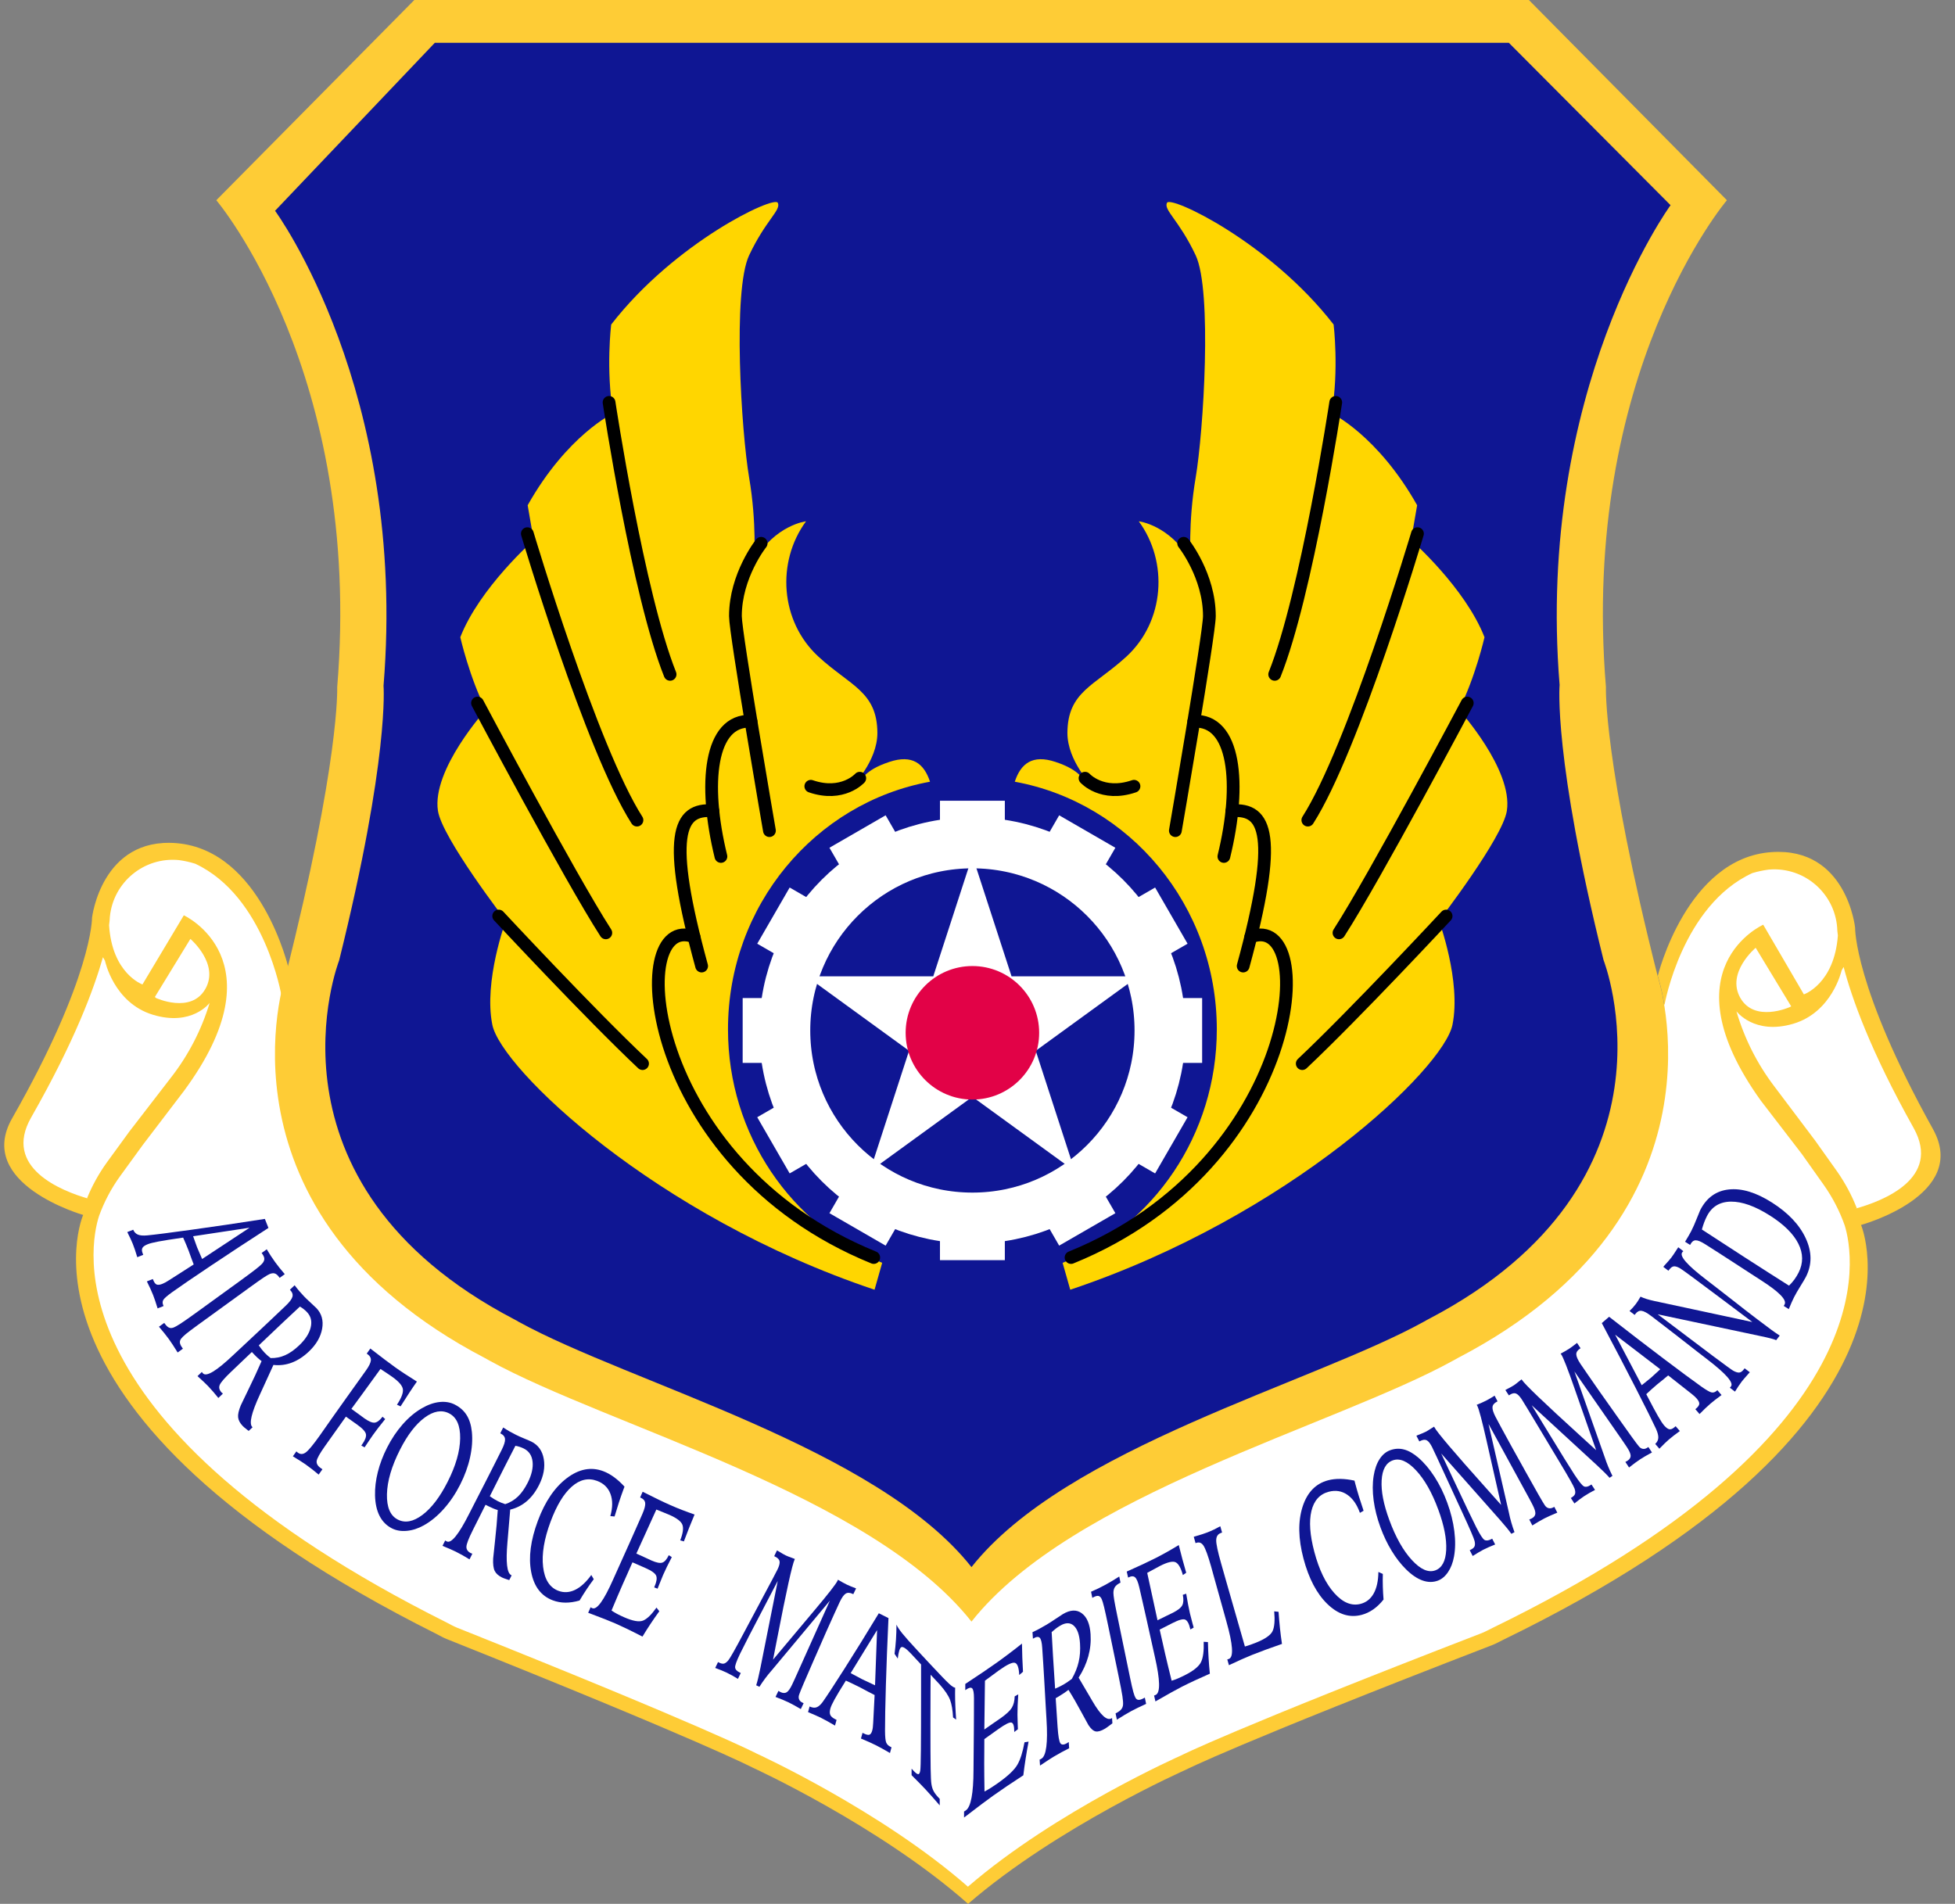 <svg width="115" height="112" viewBox="0 0 115 112" fill="none" xmlns="http://www.w3.org/2000/svg">
<rect x="0" y="0" width="115" height="112" fill="#808080" stroke="none"/>
<g id="Air_Force_Materiel_Command_shield 1" clip-path="url(#clip0_527_10868)">
<path id="Vector" d="M57.146 95.397C51.329 87.852 35.708 83.654 28.742 79.733C28.648 79.681 28.56 79.623 28.466 79.576C12.16 70.826 16.979 56.979 16.979 56.979C16.979 56.979 15.376 50.009 10.374 49.601C5.967 49.252 5.414 53.987 5.414 53.987C5.414 53.987 5.451 57.47 0.715 65.787C-1.494 69.656 4.892 71.473 4.892 71.473C4.892 71.473 -0.277 83.137 25.672 96.122C25.871 96.222 26.069 96.342 26.283 96.425C41.32 102.435 44.27 103.985 44.27 103.985C44.27 103.985 51.736 107.395 56.947 112C62.21 107.452 69.724 104.126 69.724 104.126C69.724 104.126 72.694 102.602 87.799 96.77C88.013 96.686 88.212 96.571 88.415 96.472C114.521 83.785 109.473 72.063 109.473 72.063C109.473 72.063 115.869 70.314 113.702 66.419C109.05 58.065 109.123 54.567 109.123 54.567C109.123 54.567 108.627 49.826 104.21 50.129C99.213 50.468 97.516 57.412 97.516 57.412C97.516 57.412 102.184 71.316 85.779 79.864L85.497 80.02C78.49 83.868 63.046 87.888 57.156 95.365" fill="#FECC36"/>
<path id="Vector_2" d="M96.749 59.208C97.385 63.229 97.004 73.196 85.69 78.918C85.591 78.966 85.502 79.023 85.408 79.075C78.401 82.923 63.228 86.573 57.323 94.049C51.502 86.505 36.438 83.085 29.484 79.174L29.202 79.013C16.227 72.053 16.822 62.409 17.527 58.54L16.561 58.598C16.561 58.598 15.59 52.734 11.486 50.813C11.175 50.714 10.855 50.642 10.531 50.599C8.488 50.395 6.667 51.887 6.463 53.93C6.456 54.005 6.451 54.08 6.448 54.154L6.417 54.431C6.594 57.282 8.38 57.914 8.38 57.914L10.813 53.846C10.813 53.846 16.525 56.457 10.813 64.189L8.401 67.353L7.069 69.186C6.548 69.906 6.13 70.695 5.827 71.531C5.273 73.233 2.997 83.8 26.278 95.454C26.476 95.553 26.669 95.668 26.878 95.752C41.618 101.636 44.51 103.161 44.51 103.161C44.51 103.161 51.82 106.502 56.937 110.992C62.095 106.533 69.468 103.275 69.468 103.275C69.468 103.275 72.381 101.782 87.183 96.065C87.392 95.981 87.591 95.867 87.789 95.772C111.201 84.385 109.044 73.796 108.512 72.089C108.216 71.251 107.806 70.457 107.295 69.729L105.985 67.881L103.573 64.743C97.981 56.948 103.719 54.4 103.719 54.4L106.11 58.498C106.11 58.498 107.901 57.888 108.11 55.037L108.079 54.76C108.026 52.711 106.322 51.092 104.272 51.144C104.196 51.146 104.119 51.151 104.043 51.157C103.717 51.2 103.396 51.268 103.082 51.361C98.952 53.256 97.918 59.088 97.918 59.088L96.749 59.208Z" fill="white"/>
<path id="Vector_3" d="M57.146 95.397C51.24 87.92 35.817 83.91 28.81 80.052L28.528 79.895C12.123 71.332 16.786 57.444 16.786 57.444C20.007 44.725 19.835 40.433 19.835 40.433C21.365 21.929 12.724 11.779 12.724 11.779L24.372 0H89.935L101.583 11.779C101.583 11.779 92.942 21.929 94.467 40.417C94.467 40.417 94.295 44.709 97.511 57.428C97.511 57.428 102.179 71.332 85.774 79.879L85.492 80.036C78.485 83.9 63.056 87.92 57.146 95.397Z" fill="#FECC36"/>
<path id="Vector_4" d="M57.146 92.191C51.596 85.163 37.096 81.383 30.518 77.765C30.429 77.712 30.345 77.66 30.256 77.618C14.833 69.567 19.95 56.499 19.95 56.499C22.916 44.547 22.561 40.339 22.561 40.339C23.975 22.973 16.18 12.4 16.18 12.4L25.578 2.517H88.755L98.268 12.071C98.268 12.071 90.332 22.921 91.741 40.292C91.741 40.292 91.36 44.547 94.326 56.478C94.326 56.478 99.458 69.531 84.04 77.597C83.951 77.639 83.868 77.692 83.774 77.744C77.2 81.383 62.696 85.163 57.146 92.191Z" fill="#0F1693"/>
<path id="Vector_5" d="M105.364 59.203L103.275 55.757C103.275 55.757 101.531 57.214 102.367 58.697C103.202 60.18 105.27 59.25 105.27 59.25L105.364 59.203Z" fill="white"/>
<path id="Vector_6" d="M109.222 71.071C108.929 70.325 108.55 69.616 108.094 68.956L106.784 67.113L104.377 63.918C103.367 62.591 102.61 61.091 102.142 59.49C102.142 59.49 103.186 60.905 105.484 60.227C107.781 59.548 108.329 57.094 108.329 57.094L108.449 56.885C108.93 58.723 110.016 61.803 112.569 66.362C114.213 69.322 110.757 70.659 109.123 71.108" fill="white"/>
<path id="Vector_7" d="M9.111 58.65L11.199 55.235C11.199 55.235 12.927 56.708 12.076 58.185C11.225 59.663 9.168 58.707 9.168 58.707L9.111 58.65Z" fill="white"/>
<path id="Vector_8" d="M5.122 70.486C5.423 69.747 5.811 69.046 6.276 68.398L7.607 66.57L10.05 63.401C11.076 62.087 11.85 60.595 12.332 59C12.332 59 11.288 60.399 8.985 59.694C6.683 58.989 6.176 56.52 6.176 56.52L6.056 56.311C5.534 58.143 4.417 61.208 1.832 65.74C0.151 68.685 3.592 70.058 5.221 70.523" fill="white"/>
<path id="Vector_9" d="M51.893 74.291L51.444 75.873C38.516 71.539 29.478 62.856 28.961 60.288C28.439 57.719 29.755 54.163 29.755 54.163C29.755 54.163 26.006 49.297 25.761 47.699C25.39 45.272 28.58 41.752 28.58 41.752C27.619 39.868 27.076 37.487 27.076 37.487C28.22 34.563 31.394 31.775 31.394 31.775L31.039 29.723C33.363 25.598 36.067 24.314 36.067 24.314C35.629 21.713 35.952 19.092 35.952 19.092C39.701 14.252 45.538 11.495 45.752 11.929C45.967 12.357 45.048 12.937 44.066 15.02C43.084 17.103 43.607 25.389 44.066 28.094C44.526 30.793 44.358 32.996 44.358 32.996C45.611 30.871 47.413 30.668 47.413 30.668C45.664 33.049 45.883 36.552 48.144 38.63C50.029 40.358 51.595 40.687 51.611 43.11C51.616 44.786 50.123 46.269 50.123 46.269C50.828 45.861 50.754 45.339 52.316 44.822C53.673 44.368 54.357 44.927 54.707 45.987C47.951 47.219 42.823 53.276 42.823 60.554C42.823 66.783 46.578 72.114 51.893 74.291Z" fill="#FFD600"/>
<path id="Vector_10" d="M50.575 45.781C50.575 45.781 49.571 46.899 47.695 46.255" stroke="black" stroke-width="0.75" stroke-miterlimit="10" stroke-linecap="round"/>
<path id="Vector_11" d="M44.773 31.962C44.773 31.962 43.26 33.859 43.26 36.245C43.26 37.271 45.261 48.865 45.261 48.865" stroke="black" stroke-width="0.75" stroke-miterlimit="10" stroke-linecap="round"/>
<path id="Vector_12" d="M35.827 23.672C35.827 23.672 37.528 34.947 39.417 39.671" stroke="black" stroke-width="0.75" stroke-miterlimit="10" stroke-linecap="round"/>
<path id="Vector_13" d="M31.02 31.395C31.02 31.395 34.794 44.071 37.468 48.246" stroke="black" stroke-width="0.75" stroke-miterlimit="10" stroke-linecap="round"/>
<path id="Vector_14" d="M28.089 41.36C28.089 41.36 33.511 51.581 35.636 54.878" stroke="black" stroke-width="0.75" stroke-miterlimit="10" stroke-linecap="round"/>
<path id="Vector_15" d="M29.335 53.889C29.335 53.889 34.684 59.64 37.797 62.571" stroke="black" stroke-width="0.75" stroke-miterlimit="10" stroke-linecap="round"/>
<path id="Vector_16" d="M44.176 42.431C41.754 42.319 41.357 46.096 42.407 50.384" stroke="black" stroke-width="0.75" stroke-miterlimit="10" stroke-linecap="round"/>
<path id="Vector_17" d="M41.934 47.698C39.908 47.544 39.17 49.135 41.272 56.831" stroke="black" stroke-width="0.75" stroke-miterlimit="10" stroke-linecap="round"/>
<path id="Vector_18" d="M40.825 55.117C36.739 53.528 37.797 68.448 51.396 73.978" stroke="black" stroke-width="0.75" stroke-miterlimit="10" stroke-linecap="round"/>
<path id="Vector_19" d="M62.507 74.291L62.956 75.873C75.884 71.539 84.922 62.856 85.439 60.288C85.961 57.719 84.645 54.163 84.645 54.163C84.645 54.163 88.394 49.297 88.639 47.699C89.01 45.272 85.82 41.752 85.82 41.752C86.781 39.868 87.324 37.487 87.324 37.487C86.18 34.563 83.006 31.775 83.006 31.775L83.361 29.723C81.037 25.598 78.333 24.314 78.333 24.314C78.771 21.713 78.448 19.092 78.448 19.092C74.699 14.252 68.862 11.495 68.647 11.929C68.433 12.357 69.352 12.937 70.334 15.02C71.316 17.103 70.793 25.389 70.334 28.094C69.874 30.793 70.042 32.996 70.042 32.996C68.788 30.871 66.987 30.668 66.987 30.668C68.736 33.049 68.517 36.552 66.256 38.63C64.371 40.358 62.805 40.687 62.789 43.11C62.784 44.786 64.277 46.269 64.277 46.269C63.572 45.861 63.646 45.339 62.084 44.822C60.727 44.368 60.043 44.927 59.693 45.987C66.449 47.219 71.577 53.276 71.577 60.554C71.577 66.783 67.823 72.114 62.507 74.291Z" fill="#FFD600"/>
<path id="Vector_20" d="M63.825 45.781C63.825 45.781 64.829 46.899 66.705 46.255" stroke="black" stroke-width="0.75" stroke-miterlimit="10" stroke-linecap="round"/>
<path id="Vector_21" d="M69.627 31.962C69.627 31.962 71.14 33.859 71.14 36.245C71.14 37.271 69.139 48.865 69.139 48.865" stroke="black" stroke-width="0.75" stroke-miterlimit="10" stroke-linecap="round"/>
<path id="Vector_22" d="M78.573 23.672C78.573 23.672 76.872 34.947 74.982 39.671" stroke="black" stroke-width="0.75" stroke-miterlimit="10" stroke-linecap="round"/>
<path id="Vector_23" d="M83.38 31.395C83.38 31.395 79.606 44.071 76.932 48.246" stroke="black" stroke-width="0.75" stroke-miterlimit="10" stroke-linecap="round"/>
<path id="Vector_24" d="M86.31 41.36C86.31 41.36 80.889 51.581 78.764 54.878" stroke="black" stroke-width="0.75" stroke-miterlimit="10" stroke-linecap="round"/>
<path id="Vector_25" d="M85.065 53.889C85.065 53.889 79.716 59.64 76.603 62.571" stroke="black" stroke-width="0.75" stroke-miterlimit="10" stroke-linecap="round"/>
<path id="Vector_26" d="M70.224 42.431C72.646 42.319 73.043 46.096 71.993 50.384" stroke="black" stroke-width="0.75" stroke-miterlimit="10" stroke-linecap="round"/>
<path id="Vector_27" d="M72.466 47.698C74.492 47.544 75.23 49.135 73.128 56.831" stroke="black" stroke-width="0.75" stroke-miterlimit="10" stroke-linecap="round"/>
<path id="Vector_28" d="M73.574 55.117C77.66 53.528 76.602 68.448 63.003 73.978" stroke="black" stroke-width="0.75" stroke-miterlimit="10" stroke-linecap="round"/>
<path id="Vector_29" d="M57.2 50.35L59.503 57.436L66.954 57.436L60.926 61.816L63.228 68.902L57.2 64.523L51.172 68.902L53.474 61.816L47.446 57.436L54.898 57.436L57.2 50.35Z" fill="white"/>
<path id="Vector_30" d="M57.2 64.686C59.369 64.686 61.127 62.927 61.127 60.758C61.127 58.589 59.369 56.831 57.2 56.831C55.031 56.831 53.273 58.589 53.273 60.758C53.273 62.927 55.031 64.686 57.2 64.686Z" fill="#E20247"/>
<path id="Vector_31" d="M57.2 71.659C63.296 71.659 68.238 66.718 68.238 60.621C68.238 54.525 63.296 49.583 57.2 49.583C51.104 49.583 46.162 54.525 46.162 60.621C46.162 66.718 51.104 71.659 57.2 71.659Z" stroke="white" stroke-width="3" stroke-miterlimit="10"/>
<path id="Vector_32" d="M55.292 74.135L59.108 74.135L59.108 72.179L55.292 72.178L55.292 74.135Z" fill="white"/>
<path id="Vector_33" d="M48.791 71.37L52.096 73.279L53.074 71.584L49.769 69.676L48.791 71.37Z" fill="white"/>
<path id="Vector_34" d="M44.543 65.725L46.451 69.03L48.146 68.052L46.237 64.746L44.543 65.725Z" fill="white"/>
<path id="Vector_35" d="M43.687 58.713L43.686 62.53L45.643 62.53L45.643 58.713L43.687 58.713Z" fill="white"/>
<path id="Vector_36" d="M46.451 52.212L44.543 55.517L46.237 56.495L48.145 53.19L46.451 52.212Z" fill="white"/>
<path id="Vector_37" d="M52.096 47.963L48.791 49.872L49.769 51.566L53.074 49.658L52.096 47.963Z" fill="white"/>
<path id="Vector_38" d="M59.108 47.107H55.292V49.064H59.108V47.107Z" fill="white"/>
<path id="Vector_39" d="M65.609 49.873L62.304 47.964L61.326 49.658L64.631 51.567L65.609 49.873Z" fill="white"/>
<path id="Vector_40" d="M69.857 55.517L67.948 52.212L66.254 53.19L68.162 56.495L69.857 55.517Z" fill="white"/>
<path id="Vector_41" d="M70.714 62.53L70.714 58.713L68.757 58.713L68.757 62.529L70.714 62.53Z" fill="white"/>
<path id="Vector_42" d="M67.948 69.031L69.857 65.726L68.162 64.747L66.254 68.053L67.948 69.031Z" fill="white"/>
<path id="Vector_43" d="M62.304 73.278L65.61 71.37L64.632 69.676L61.326 71.584L62.304 73.278Z" fill="white"/>
<path id="Vector_44" d="M15.58 71.707L15.791 72.237C14.55 73.039 13.421 73.78 12.403 74.461C11.386 75.142 10.624 75.662 10.119 76.022C9.83 76.232 9.659 76.382 9.608 76.471C9.557 76.56 9.553 76.66 9.597 76.772L9.622 76.833L9.271 76.972C9.221 76.807 9.173 76.657 9.127 76.521C9.081 76.386 9.041 76.274 9.005 76.183C8.959 76.068 8.905 75.943 8.844 75.808C8.783 75.674 8.715 75.531 8.64 75.383L8.991 75.244L9.014 75.302C9.072 75.448 9.139 75.537 9.217 75.568C9.294 75.599 9.408 75.585 9.557 75.525C9.611 75.504 9.67 75.476 9.733 75.441C9.796 75.407 9.87 75.362 9.954 75.307L11.394 74.386C11.363 74.308 11.322 74.201 11.272 74.064C11.184 73.813 11.126 73.653 11.098 73.583C11.043 73.444 10.99 73.312 10.939 73.189C10.888 73.066 10.833 72.938 10.773 72.807C10.107 72.903 9.623 72.979 9.324 73.036C9.025 73.093 8.815 73.146 8.697 73.193C8.53 73.259 8.424 73.332 8.379 73.411C8.334 73.491 8.339 73.6 8.393 73.737L8.426 73.82L8.075 73.96C8.029 73.805 7.984 73.661 7.939 73.528C7.894 73.394 7.851 73.276 7.81 73.174C7.777 73.092 7.733 72.991 7.677 72.87C7.622 72.75 7.559 72.62 7.488 72.481L7.834 72.344C7.899 72.487 7.993 72.584 8.117 72.633C8.24 72.683 8.42 72.698 8.656 72.677C9.098 72.635 9.974 72.523 11.282 72.342C12.591 72.162 14.023 71.95 15.58 71.707ZM14.68 72.225L11.359 72.727C11.375 72.766 11.395 72.824 11.421 72.899C11.504 73.135 11.561 73.295 11.594 73.379C11.635 73.482 11.714 73.666 11.831 73.931C11.857 73.989 11.877 74.034 11.89 74.065L14.68 72.226V72.225Z" fill="#0F1693"/>
<path id="Vector_45" d="M15.691 73.494C15.77 73.628 15.851 73.758 15.935 73.887C16.018 74.014 16.103 74.137 16.189 74.255C16.261 74.356 16.345 74.465 16.441 74.585C16.536 74.704 16.64 74.828 16.751 74.957L16.45 75.175L16.417 75.13C16.333 75.013 16.247 74.942 16.161 74.916C16.074 74.89 15.971 74.903 15.851 74.955C15.772 74.991 15.655 75.06 15.498 75.164C15.342 75.268 15.091 75.444 14.748 75.693L13.866 76.332L11.659 77.932C11.31 78.185 11.068 78.368 10.933 78.48C10.799 78.593 10.705 78.685 10.652 78.755C10.596 78.832 10.573 78.912 10.584 78.996C10.595 79.079 10.639 79.175 10.719 79.284L10.76 79.341L10.45 79.565C10.35 79.403 10.256 79.254 10.167 79.12C10.079 78.985 10.002 78.873 9.939 78.785C9.864 78.682 9.776 78.567 9.675 78.441C9.574 78.314 9.467 78.184 9.351 78.049L9.661 77.825L9.7 77.878C9.78 77.99 9.858 78.063 9.933 78.098C10.009 78.134 10.092 78.136 10.183 78.106C10.28 78.073 10.424 77.995 10.612 77.873C10.801 77.751 11.134 77.518 11.61 77.173L12.31 76.665L14.044 75.409C14.507 75.073 14.835 74.83 15.026 74.68C15.218 74.531 15.346 74.42 15.412 74.348C15.499 74.252 15.545 74.159 15.548 74.071C15.552 73.982 15.511 73.879 15.425 73.76L15.39 73.712L15.691 73.494V73.494Z" fill="#0F1693"/>
<path id="Vector_46" d="M11.874 80.71C11.882 80.723 11.891 80.736 11.899 80.748C11.908 80.759 11.922 80.776 11.942 80.796C12.145 81.009 12.741 80.646 13.731 79.708C13.981 79.473 14.177 79.29 14.318 79.159L15.409 78.138C15.642 77.918 15.87 77.704 16.089 77.496C16.309 77.288 16.547 77.062 16.804 76.817C17.031 76.601 17.163 76.426 17.201 76.292C17.24 76.157 17.196 76.025 17.071 75.894L17.053 75.874L17.331 75.61C17.42 75.729 17.512 75.844 17.606 75.954C17.7 76.064 17.795 76.168 17.89 76.268C17.991 76.375 18.125 76.502 18.288 76.65C18.451 76.799 18.559 76.898 18.609 76.951C18.922 77.279 19.035 77.684 18.95 78.165C18.864 78.646 18.607 79.092 18.176 79.503C17.856 79.807 17.522 80.026 17.173 80.159C16.823 80.292 16.461 80.339 16.084 80.297L15.391 81.814C15.364 81.871 15.326 81.953 15.278 82.06C14.792 83.115 14.644 83.742 14.833 83.94L14.856 83.964L14.63 84.179C14.605 84.159 14.568 84.131 14.517 84.093C14.402 84.004 14.322 83.936 14.277 83.888C14.115 83.719 14.025 83.549 14.007 83.378C13.988 83.209 14.041 82.972 14.166 82.67C14.185 82.621 14.336 82.309 14.618 81.733C14.9 81.157 15.157 80.604 15.387 80.073C15.318 80.023 15.249 79.965 15.178 79.902C15.106 79.838 15.031 79.764 14.952 79.681L14.815 79.537L13.599 80.696C13.204 81.073 12.976 81.336 12.92 81.486C12.863 81.635 12.904 81.782 13.045 81.93C13.05 81.934 13.057 81.939 13.067 81.945C13.078 81.95 13.085 81.955 13.09 81.96C13.095 81.966 13.099 81.973 13.101 81.979C13.102 81.985 13.103 81.99 13.105 81.992L12.844 82.241C12.746 82.117 12.646 81.997 12.545 81.88C12.444 81.762 12.341 81.649 12.235 81.538C12.179 81.479 12.097 81.398 11.989 81.297C11.882 81.194 11.758 81.08 11.618 80.955L11.875 80.709L11.874 80.71ZM15.223 79.148C15.283 79.237 15.343 79.318 15.402 79.391C15.461 79.465 15.517 79.527 15.567 79.58C15.61 79.625 15.66 79.674 15.719 79.728C15.778 79.781 15.845 79.837 15.919 79.894C16.219 79.902 16.504 79.846 16.774 79.725C17.045 79.605 17.32 79.411 17.6 79.144C17.967 78.794 18.192 78.442 18.277 78.086C18.362 77.731 18.288 77.432 18.056 77.189C17.994 77.123 17.928 77.063 17.859 77.01C17.79 76.956 17.718 76.908 17.642 76.864C17.31 77.172 16.97 77.489 16.622 77.817C16.275 78.146 15.808 78.589 15.222 79.148L15.223 79.148Z" fill="#0F1693"/>
<path id="Vector_47" d="M17.434 85.382C17.446 85.395 17.458 85.407 17.471 85.419C17.483 85.429 17.504 85.445 17.533 85.466C17.677 85.568 17.83 85.559 17.992 85.44C18.154 85.32 18.427 84.99 18.812 84.448C18.875 84.359 18.987 84.199 19.148 83.969C19.309 83.739 19.442 83.549 19.547 83.4L20.409 82.186C20.525 82.023 20.707 81.767 20.958 81.419C21.208 81.071 21.398 80.804 21.529 80.62C21.708 80.367 21.804 80.17 21.816 80.029C21.828 79.888 21.761 79.765 21.615 79.662L21.572 79.631L21.784 79.332C22.146 79.612 22.44 79.837 22.667 80.009C22.894 80.18 23.086 80.323 23.247 80.437C23.421 80.561 23.613 80.692 23.821 80.828C24.029 80.964 24.264 81.115 24.524 81.277C24.378 81.482 24.229 81.701 24.076 81.935C23.923 82.168 23.751 82.435 23.563 82.735L23.351 82.638C23.606 82.252 23.723 81.951 23.701 81.739C23.678 81.526 23.467 81.278 23.067 80.994C22.927 80.894 22.703 80.745 22.397 80.545L22.381 80.534C22.065 80.972 21.712 81.458 21.322 81.993C20.931 82.528 20.714 82.825 20.67 82.883L20.759 82.946C20.86 83.018 20.985 83.108 21.132 83.218C21.28 83.327 21.38 83.4 21.434 83.439C21.7 83.627 21.903 83.711 22.046 83.692C22.189 83.672 22.34 83.556 22.502 83.344L22.659 83.483C22.486 83.696 22.346 83.872 22.238 84.013C22.13 84.153 22.033 84.285 21.947 84.406C21.883 84.496 21.81 84.602 21.726 84.727C21.642 84.85 21.549 84.99 21.447 85.145L21.253 85.041L21.306 84.965C21.479 84.721 21.553 84.525 21.527 84.374C21.501 84.224 21.328 84.034 21.007 83.807L20.543 83.477L20.348 83.339L19.116 85.074C18.812 85.502 18.649 85.793 18.628 85.946C18.607 86.098 18.684 86.237 18.861 86.362L18.966 86.437L18.744 86.749C18.616 86.64 18.487 86.536 18.36 86.436C18.231 86.336 18.104 86.241 17.978 86.151C17.915 86.106 17.817 86.042 17.683 85.956C17.55 85.871 17.399 85.776 17.228 85.673L17.434 85.383V85.382Z" fill="#0F1693"/>
<path id="Vector_48" d="M26.754 82.63C27.053 82.782 27.285 82.988 27.449 83.248C27.613 83.509 27.715 83.837 27.756 84.229C27.804 84.703 27.768 85.206 27.65 85.74C27.533 86.273 27.339 86.805 27.07 87.335C26.796 87.876 26.474 88.354 26.102 88.77C25.73 89.186 25.337 89.509 24.924 89.737C24.593 89.921 24.262 90.028 23.93 90.058C23.599 90.089 23.308 90.04 23.055 89.912C22.739 89.752 22.498 89.509 22.33 89.183C22.162 88.856 22.073 88.454 22.061 87.973C22.05 87.534 22.105 87.076 22.225 86.597C22.345 86.118 22.526 85.641 22.767 85.166C23.027 84.652 23.332 84.196 23.681 83.798C24.03 83.401 24.403 83.085 24.8 82.854C25.16 82.643 25.507 82.519 25.843 82.481C26.18 82.443 26.483 82.492 26.753 82.629L26.754 82.63ZM26.331 87.175C26.811 86.228 27.056 85.377 27.068 84.62C27.08 83.863 26.862 83.371 26.412 83.144C25.98 82.925 25.502 83.01 24.977 83.398C24.452 83.786 23.969 84.416 23.527 85.288C23.036 86.257 22.781 87.128 22.762 87.9C22.744 88.672 22.958 89.17 23.403 89.396C23.832 89.614 24.314 89.521 24.849 89.12C25.383 88.718 25.878 88.07 26.331 87.175Z" fill="#0F1693"/>
<path id="Vector_49" d="M26.189 90.623C26.201 90.633 26.214 90.642 26.226 90.65C26.238 90.658 26.257 90.668 26.282 90.681C26.545 90.812 26.984 90.269 27.599 89.052C27.754 88.746 27.877 88.508 27.965 88.336L28.646 87.007C28.791 86.721 28.933 86.443 29.069 86.172C29.206 85.902 29.353 85.608 29.512 85.292C29.652 85.012 29.718 84.802 29.708 84.663C29.698 84.523 29.613 84.413 29.451 84.332L29.428 84.32L29.6 83.977C29.724 84.06 29.849 84.137 29.975 84.209C30.102 84.28 30.226 84.346 30.348 84.407C30.48 84.474 30.649 84.549 30.853 84.633C31.057 84.716 31.192 84.775 31.256 84.807C31.662 85.01 31.905 85.353 31.987 85.834C32.07 86.316 31.978 86.823 31.712 87.354C31.514 87.749 31.274 88.068 30.99 88.311C30.706 88.554 30.38 88.721 30.012 88.809L29.872 90.471C29.866 90.534 29.858 90.623 29.849 90.741C29.748 91.898 29.821 92.538 30.066 92.661L30.096 92.676L29.956 92.955C29.927 92.944 29.882 92.93 29.822 92.912C29.684 92.867 29.585 92.83 29.526 92.8C29.316 92.695 29.174 92.566 29.099 92.412C29.024 92.259 28.994 92.018 29.009 91.692C29.011 91.639 29.047 91.294 29.118 90.657C29.189 90.019 29.243 89.412 29.28 88.835C29.198 88.811 29.113 88.78 29.025 88.744C28.937 88.708 28.841 88.664 28.739 88.613L28.561 88.524L27.808 90.025C27.563 90.515 27.439 90.839 27.436 90.998C27.432 91.158 27.522 91.283 27.703 91.374C27.709 91.377 27.718 91.379 27.73 91.381C27.741 91.382 27.75 91.385 27.756 91.388C27.763 91.391 27.769 91.397 27.772 91.402C27.776 91.408 27.779 91.412 27.78 91.413L27.618 91.736C27.485 91.652 27.35 91.573 27.215 91.497C27.08 91.421 26.944 91.349 26.808 91.281C26.735 91.244 26.63 91.196 26.495 91.137C26.359 91.077 26.204 91.011 26.029 90.94L26.189 90.622L26.189 90.623ZM28.812 88.021C28.899 88.084 28.983 88.14 29.064 88.189C29.144 88.238 29.218 88.278 29.283 88.311C29.338 88.339 29.402 88.368 29.476 88.399C29.55 88.429 29.631 88.459 29.72 88.487C30.005 88.393 30.254 88.243 30.468 88.039C30.681 87.834 30.875 87.558 31.048 87.213C31.275 86.759 31.368 86.351 31.328 85.989C31.288 85.626 31.117 85.369 30.817 85.218C30.736 85.178 30.654 85.144 30.571 85.117C30.489 85.089 30.404 85.069 30.317 85.054C30.109 85.455 29.897 85.87 29.681 86.296C29.465 86.722 29.176 87.297 28.813 88.021L28.812 88.021Z" fill="#0F1693"/>
<path id="Vector_50" d="M36.736 87.457L36.67 87.631C36.581 87.87 36.494 88.121 36.408 88.383C36.322 88.645 36.237 88.921 36.151 89.213L35.902 89.19C36.044 88.683 36.046 88.247 35.908 87.882C35.771 87.517 35.508 87.262 35.121 87.118C34.606 86.926 34.11 87.038 33.636 87.455C33.161 87.871 32.745 88.557 32.388 89.514C32.007 90.536 31.86 91.422 31.947 92.173C32.034 92.924 32.334 93.395 32.847 93.586C33.17 93.707 33.496 93.688 33.825 93.531C34.153 93.373 34.473 93.082 34.782 92.655L34.927 92.902C34.778 93.1 34.634 93.304 34.494 93.515C34.354 93.726 34.221 93.939 34.092 94.156C33.806 94.24 33.531 94.281 33.268 94.281C33.004 94.28 32.755 94.235 32.522 94.148C31.834 93.892 31.408 93.333 31.245 92.472C31.081 91.611 31.213 90.608 31.64 89.464C32.06 88.336 32.627 87.501 33.341 86.959C34.054 86.418 34.767 86.28 35.48 86.546C35.691 86.624 35.902 86.74 36.113 86.893C36.323 87.046 36.531 87.234 36.734 87.457L36.736 87.457Z" fill="#0F1693"/>
<path id="Vector_51" d="M37.804 87.758C38.149 87.933 38.46 88.087 38.735 88.219C39.009 88.352 39.248 88.462 39.45 88.551C39.675 88.65 39.904 88.745 40.138 88.835C40.372 88.926 40.612 89.013 40.857 89.097C40.749 89.348 40.643 89.607 40.538 89.874C40.434 90.14 40.33 90.409 40.228 90.679L40.012 90.62C40.172 90.212 40.216 89.907 40.144 89.707C40.073 89.507 39.816 89.309 39.373 89.115C39.26 89.065 39.05 88.979 38.745 88.858C38.682 88.834 38.637 88.816 38.609 88.804C38.429 89.203 38.207 89.691 37.944 90.269C37.681 90.846 37.51 91.222 37.432 91.394L37.526 91.436C37.646 91.488 37.794 91.556 37.97 91.639C38.147 91.723 38.266 91.778 38.326 91.804C38.62 91.933 38.834 91.973 38.967 91.924C39.101 91.875 39.225 91.731 39.34 91.49L39.518 91.604C39.413 91.805 39.318 91.993 39.233 92.167C39.149 92.341 39.073 92.502 39.007 92.653C38.969 92.74 38.892 92.929 38.776 93.22C38.735 93.326 38.703 93.406 38.682 93.46L38.48 93.384L38.498 93.344C38.623 93.059 38.657 92.845 38.6 92.701C38.544 92.558 38.332 92.404 37.964 92.243L37.423 92.006L37.204 91.91C37.133 92.073 37.033 92.299 36.904 92.588C36.775 92.876 36.682 93.083 36.627 93.21C36.53 93.43 36.431 93.66 36.328 93.9C36.225 94.14 36.106 94.421 35.972 94.744C36.064 94.809 36.173 94.874 36.296 94.941C36.421 95.007 36.56 95.074 36.714 95.141C37.222 95.364 37.591 95.43 37.823 95.339C38.055 95.247 38.32 94.992 38.617 94.573L38.783 94.788C38.6 95.039 38.428 95.288 38.264 95.534C38.1 95.781 37.943 96.029 37.793 96.278C37.484 96.119 37.195 95.974 36.927 95.844C36.658 95.715 36.413 95.601 36.193 95.504C35.891 95.372 35.397 95.177 34.711 94.92L34.599 94.878L34.742 94.552C34.755 94.562 34.768 94.57 34.78 94.578C34.792 94.585 34.812 94.595 34.838 94.606C35.107 94.724 35.517 94.159 36.07 92.912C36.209 92.6 36.319 92.355 36.399 92.179L37.011 90.817C37.142 90.523 37.269 90.239 37.391 89.962C37.514 89.685 37.646 89.384 37.789 89.06C37.914 88.773 37.969 88.56 37.953 88.421C37.937 88.283 37.846 88.177 37.679 88.105L37.655 88.094L37.802 87.758L37.804 87.758Z" fill="#0F1693"/>
<path id="Vector_52" d="M45.474 97.635L47.855 94.798L47.953 94.681C48.735 93.75 49.173 93.188 49.267 92.993C49.27 92.987 49.273 92.977 49.278 92.963C49.282 92.949 49.286 92.939 49.289 92.932C49.397 92.995 49.495 93.052 49.583 93.1C49.672 93.148 49.751 93.19 49.822 93.224C49.889 93.256 49.967 93.29 50.057 93.327C50.148 93.365 50.248 93.404 50.358 93.444L50.194 93.784L50.16 93.768C49.994 93.688 49.856 93.682 49.746 93.751C49.637 93.819 49.521 93.981 49.4 94.234C49.352 94.332 49.25 94.555 49.094 94.9C48.937 95.245 48.769 95.62 48.589 96.023L47.972 97.432L47.911 97.567C47.362 98.817 47.061 99.528 47.007 99.699C46.972 99.801 46.972 99.892 47.006 99.972C47.039 100.053 47.104 100.117 47.2 100.163L47.272 100.197L47.106 100.542C46.961 100.456 46.825 100.379 46.699 100.311C46.573 100.242 46.467 100.187 46.382 100.146C46.281 100.097 46.166 100.046 46.037 99.993C45.908 99.939 45.769 99.884 45.619 99.828L45.79 99.473C45.807 99.482 45.828 99.494 45.854 99.51C45.879 99.525 45.897 99.537 45.909 99.542C46.054 99.612 46.175 99.615 46.275 99.554C46.374 99.492 46.479 99.345 46.591 99.112C46.643 99.003 46.694 98.895 46.742 98.789C46.791 98.683 46.84 98.574 46.89 98.46L48.816 94.165L45.407 98.252C45.402 98.257 45.391 98.27 45.374 98.29C45.126 98.572 44.892 98.886 44.671 99.233L44.482 99.142C44.553 98.926 44.637 98.582 44.732 98.11L44.742 98.059L45.75 93.003C45.57 93.349 45.322 93.825 45.005 94.429C44.219 95.929 43.733 96.871 43.549 97.255L43.525 97.305C43.324 97.722 43.23 97.988 43.243 98.101C43.256 98.215 43.346 98.311 43.514 98.392L43.574 98.421L43.408 98.766C43.29 98.693 43.176 98.626 43.066 98.565C42.956 98.504 42.847 98.448 42.74 98.396C42.664 98.36 42.567 98.317 42.45 98.269C42.333 98.221 42.207 98.172 42.071 98.123L42.237 97.778L42.317 97.817C42.426 97.869 42.519 97.885 42.594 97.865C42.669 97.844 42.75 97.784 42.836 97.683C42.937 97.566 43.236 97.038 43.734 96.1C43.87 95.841 43.979 95.637 44.061 95.486L44.686 94.317L44.693 94.302C45.312 93.147 45.66 92.489 45.737 92.328C45.837 92.121 45.877 91.962 45.858 91.851C45.839 91.742 45.749 91.647 45.587 91.57L45.541 91.547L45.704 91.208C45.72 91.215 45.744 91.228 45.776 91.248C45.986 91.378 46.136 91.463 46.224 91.505C46.29 91.538 46.422 91.589 46.619 91.659C46.681 91.681 46.727 91.699 46.758 91.714L46.743 91.743C46.603 92.036 46.263 93.572 45.724 96.351L45.474 97.633V97.635Z" fill="#0F1693"/>
<path id="Vector_53" d="M51.695 94.906L52.263 95.19C52.197 96.622 52.146 97.935 52.111 99.128C52.076 100.321 52.059 101.222 52.06 101.831C52.063 102.184 52.087 102.411 52.131 102.515C52.176 102.619 52.258 102.7 52.376 102.759L52.442 102.792L52.351 103.128C52.182 103.028 52.028 102.941 51.887 102.863C51.747 102.786 51.629 102.723 51.531 102.674C51.408 102.613 51.272 102.549 51.122 102.481C50.973 102.414 50.813 102.345 50.645 102.276L50.737 101.94L50.8 101.972C50.956 102.05 51.07 102.077 51.143 102.051C51.214 102.026 51.27 101.942 51.309 101.799C51.323 101.747 51.335 101.687 51.343 101.619C51.352 101.551 51.358 101.469 51.363 101.371L51.448 99.717C51.364 99.675 51.25 99.616 51.105 99.541C50.844 99.399 50.675 99.309 50.6 99.272C50.451 99.198 50.309 99.128 50.175 99.062C50.042 98.998 49.902 98.933 49.757 98.868C49.441 99.371 49.218 99.743 49.088 99.98C48.958 100.218 48.877 100.395 48.846 100.508C48.802 100.668 48.8 100.793 48.84 100.885C48.88 100.977 48.974 101.061 49.121 101.134L49.21 101.179L49.118 101.514C48.961 101.421 48.813 101.336 48.675 101.26C48.537 101.183 48.413 101.118 48.303 101.063C48.215 101.019 48.104 100.967 47.97 100.908C47.836 100.849 47.69 100.786 47.532 100.722L47.623 100.391C47.781 100.463 47.918 100.479 48.033 100.438C48.148 100.398 48.268 100.294 48.391 100.127C48.618 99.809 49.045 99.157 49.672 98.173C50.299 97.188 50.973 96.099 51.695 94.906L51.695 94.906ZM51.593 95.896L50.039 98.428C50.081 98.449 50.141 98.481 50.219 98.524C50.466 98.658 50.634 98.748 50.724 98.792C50.834 98.847 51.035 98.942 51.327 99.076C51.391 99.105 51.44 99.127 51.473 99.144L51.593 95.895V95.896Z" fill="#0F1693"/>
<path id="Vector_54" d="M53.622 104.049L53.723 104.157C53.859 104.303 53.956 104.375 54.014 104.373C54.071 104.372 54.111 104.297 54.134 104.15C54.151 104.056 54.163 103.659 54.17 102.958C54.177 102.257 54.181 101.16 54.181 99.664V97.919L53.599 97.294C53.318 96.992 53.127 96.859 53.028 96.897C52.93 96.935 52.856 97.16 52.809 97.572L52.621 97.294C52.658 97.016 52.685 96.734 52.705 96.449C52.723 96.162 52.733 95.872 52.733 95.576C52.79 95.707 52.907 95.882 53.083 96.1C53.258 96.318 53.566 96.663 54.005 97.135L54.707 97.889C55.291 98.515 55.666 98.904 55.834 99.057C56.001 99.21 56.119 99.286 56.186 99.285C56.186 99.322 56.185 99.378 56.183 99.455C56.182 99.532 56.181 99.59 56.181 99.63C56.181 99.86 56.185 100.102 56.197 100.358C56.208 100.613 56.223 100.882 56.244 101.164L56.063 101.035C56.04 100.598 55.981 100.254 55.886 100.002C55.791 99.751 55.591 99.452 55.286 99.106L54.742 98.522C54.74 98.728 54.738 99.02 54.736 99.397C54.733 100.389 54.731 101.056 54.731 101.399C54.731 102.694 54.735 103.575 54.744 104.044C54.752 104.513 54.767 104.816 54.789 104.951C54.813 105.11 54.855 105.245 54.913 105.358C54.971 105.47 55.058 105.59 55.177 105.718L55.278 105.826V106.209C55.119 106.024 54.968 105.852 54.828 105.693C54.687 105.534 54.561 105.395 54.449 105.275C54.351 105.171 54.231 105.045 54.088 104.899C53.945 104.752 53.79 104.596 53.623 104.432V104.049L53.622 104.049Z" fill="#0F1693"/>
<path id="Vector_55" d="M56.782 99.064C57.168 98.811 57.514 98.581 57.819 98.374C58.124 98.168 58.387 97.986 58.608 97.829C58.854 97.654 59.101 97.472 59.352 97.282C59.603 97.093 59.858 96.896 60.116 96.689C60.118 96.961 60.125 97.237 60.136 97.515C60.147 97.793 60.16 98.071 60.176 98.348L59.954 98.539C59.936 98.114 59.854 97.876 59.708 97.824C59.562 97.773 59.247 97.92 58.763 98.265C58.639 98.353 58.413 98.52 58.084 98.765C58.018 98.816 57.969 98.853 57.938 98.874C57.934 99.316 57.927 99.856 57.918 100.498C57.909 101.138 57.904 101.554 57.902 101.746L58.005 101.672C58.135 101.58 58.298 101.466 58.493 101.332C58.689 101.198 58.82 101.108 58.886 101.061C59.206 100.832 59.419 100.632 59.521 100.461C59.624 100.289 59.68 100.067 59.688 99.794L59.897 99.678C59.882 99.915 59.87 100.134 59.862 100.332C59.855 100.531 59.851 100.712 59.851 100.876C59.851 100.971 59.857 101.172 59.867 101.478C59.872 101.588 59.875 101.671 59.877 101.727L59.662 101.892V101.848C59.662 101.538 59.608 101.367 59.498 101.336C59.389 101.304 59.133 101.432 58.731 101.718L58.141 102.139L57.902 102.309C57.902 102.487 57.901 102.735 57.899 103.052C57.897 103.37 57.895 103.598 57.895 103.736C57.895 103.977 57.897 104.227 57.899 104.486C57.901 104.746 57.905 105.048 57.912 105.393C58.022 105.337 58.148 105.264 58.288 105.175C58.429 105.086 58.583 104.981 58.751 104.862C59.305 104.466 59.671 104.118 59.846 103.816C60.022 103.514 60.161 103.074 60.265 102.497L60.504 102.458C60.438 102.809 60.38 103.147 60.329 103.475C60.277 103.803 60.233 104.124 60.196 104.439C59.849 104.664 59.527 104.878 59.228 105.079C58.93 105.281 58.66 105.468 58.419 105.639C58.09 105.873 57.56 106.272 56.828 106.833L56.709 106.923V106.568C56.724 106.561 56.739 106.552 56.754 106.544C56.768 106.535 56.789 106.521 56.818 106.5C57.112 106.291 57.261 105.503 57.265 104.135C57.267 103.791 57.27 103.521 57.272 103.327L57.285 101.824C57.287 101.501 57.289 101.188 57.29 100.885C57.291 100.581 57.292 100.252 57.292 99.898C57.292 99.585 57.257 99.393 57.186 99.323C57.115 99.254 56.989 99.283 56.808 99.412L56.781 99.431L56.782 99.064Z" fill="#0F1693"/>
<path id="Vector_56" d="M61.155 103.514C61.17 103.509 61.185 103.503 61.199 103.497C61.213 103.49 61.233 103.479 61.261 103.462C61.545 103.294 61.644 102.527 61.559 101.163C61.538 100.82 61.523 100.551 61.512 100.357L61.427 98.859C61.408 98.538 61.389 98.225 61.371 97.923C61.352 97.62 61.331 97.292 61.307 96.939C61.287 96.626 61.239 96.43 61.162 96.35C61.086 96.271 60.961 96.283 60.786 96.387L60.76 96.402L60.735 96.019C60.879 95.953 61.021 95.882 61.161 95.806C61.301 95.73 61.438 95.653 61.57 95.574C61.712 95.489 61.889 95.375 62.1 95.233C62.311 95.091 62.452 94.998 62.522 94.956C62.959 94.696 63.33 94.68 63.635 94.907C63.94 95.134 64.112 95.544 64.151 96.137C64.18 96.578 64.136 97.011 64.019 97.438C63.902 97.865 63.712 98.283 63.449 98.694L64.148 99.883C64.173 99.928 64.211 99.993 64.261 100.077C64.745 100.909 65.118 101.245 65.383 101.088L65.415 101.069L65.435 101.38C65.406 101.401 65.361 101.435 65.302 101.482C65.165 101.586 65.065 101.657 65.001 101.695C64.775 101.829 64.593 101.883 64.455 101.858C64.318 101.832 64.174 101.708 64.027 101.486C64.003 101.451 63.864 101.197 63.61 100.724C63.357 100.251 63.104 99.813 62.851 99.412C62.771 99.475 62.686 99.536 62.595 99.598C62.504 99.66 62.402 99.724 62.292 99.79L62.1 99.904L62.21 101.581C62.246 102.127 62.302 102.452 62.377 102.556C62.453 102.661 62.588 102.655 62.785 102.538C62.791 102.534 62.799 102.527 62.81 102.517C62.82 102.507 62.828 102.499 62.835 102.496C62.843 102.491 62.85 102.489 62.856 102.489C62.861 102.489 62.865 102.489 62.867 102.488L62.891 102.848C62.738 102.923 62.587 103.002 62.438 103.084C62.288 103.165 62.14 103.25 61.993 103.337C61.914 103.384 61.803 103.453 61.661 103.546C61.519 103.638 61.357 103.745 61.178 103.867L61.154 103.513L61.155 103.514ZM62.064 99.343C62.167 99.3 62.264 99.255 62.355 99.209C62.446 99.163 62.527 99.118 62.598 99.076C62.657 99.04 62.726 98.997 62.802 98.946C62.878 98.895 62.961 98.836 63.049 98.767C63.24 98.434 63.375 98.1 63.451 97.765C63.53 97.429 63.555 97.068 63.53 96.683C63.497 96.177 63.375 95.828 63.163 95.637C62.951 95.445 62.683 95.446 62.359 95.639C62.271 95.691 62.187 95.747 62.105 95.81C62.023 95.873 61.942 95.941 61.862 96.014C61.886 96.469 61.912 96.936 61.941 97.414C61.97 97.892 62.011 98.535 62.065 99.343H62.064Z" fill="#0F1693"/>
<path id="Vector_57" d="M64.179 93.641C64.324 93.578 64.467 93.513 64.609 93.444C64.75 93.375 64.888 93.304 65.022 93.232C65.136 93.171 65.262 93.099 65.4 93.016C65.539 92.934 65.685 92.843 65.838 92.745L65.912 93.103L65.86 93.131C65.728 93.202 65.634 93.282 65.579 93.37C65.524 93.459 65.496 93.571 65.495 93.708C65.496 93.797 65.511 93.935 65.541 94.119C65.572 94.304 65.629 94.599 65.713 95.007L65.929 96.055L66.47 98.677C66.556 99.092 66.622 99.38 66.668 99.542C66.714 99.705 66.757 99.82 66.798 99.887C66.843 99.96 66.903 99.999 66.979 100.001C67.055 100.003 67.155 99.97 67.278 99.903L67.343 99.868L67.419 100.237C67.241 100.317 67.078 100.394 66.928 100.467C66.779 100.539 66.654 100.603 66.554 100.657C66.437 100.721 66.304 100.796 66.158 100.883C66.011 100.97 65.858 101.064 65.699 101.166L65.622 100.798L65.683 100.765C65.809 100.697 65.902 100.626 65.961 100.551C66.02 100.476 66.054 100.388 66.062 100.285C66.07 100.176 66.058 100.009 66.025 99.788C65.992 99.566 65.916 99.172 65.8 98.607L65.628 97.775L65.203 95.716C65.089 95.165 65.004 94.775 64.948 94.546C64.892 94.317 64.845 94.161 64.808 94.08C64.759 93.97 64.696 93.906 64.621 93.888C64.546 93.87 64.442 93.897 64.308 93.97L64.253 93.999L64.18 93.642L64.179 93.641Z" fill="#0F1693"/>
<path id="Vector_58" d="M66.278 92.454C66.638 92.295 66.96 92.148 67.242 92.016C67.524 91.884 67.767 91.766 67.969 91.663C68.195 91.548 68.421 91.427 68.649 91.299C68.877 91.171 69.107 91.036 69.339 90.893C69.403 91.159 69.472 91.428 69.547 91.702C69.621 91.976 69.698 92.25 69.777 92.523L69.581 92.659C69.466 92.241 69.324 91.99 69.155 91.907C68.986 91.825 68.68 91.896 68.236 92.122C68.122 92.18 67.915 92.291 67.616 92.457C67.556 92.491 67.511 92.516 67.483 92.53C67.578 92.958 67.692 93.484 67.826 94.106C67.961 94.728 68.049 95.133 68.089 95.319L68.184 95.271C68.303 95.21 68.454 95.136 68.634 95.05C68.816 94.964 68.936 94.905 68.997 94.874C69.291 94.724 69.475 94.577 69.547 94.433C69.619 94.289 69.629 94.085 69.577 93.821L69.776 93.756C69.813 93.983 69.849 94.194 69.886 94.385C69.922 94.577 69.959 94.753 69.996 94.913C70.017 95.005 70.068 95.202 70.149 95.503C70.178 95.611 70.201 95.693 70.216 95.748L70.021 95.86L70.011 95.817C69.941 95.515 69.843 95.336 69.718 95.281C69.594 95.225 69.346 95.292 68.977 95.48L68.435 95.756L68.216 95.868C68.256 96.041 68.311 96.283 68.38 96.591C68.449 96.9 68.498 97.122 68.529 97.256C68.584 97.491 68.641 97.735 68.702 97.987C68.762 98.241 68.835 98.537 68.92 98.874C69.026 98.844 69.145 98.801 69.276 98.746C69.407 98.691 69.55 98.624 69.704 98.546C70.214 98.287 70.529 98.03 70.65 97.775C70.772 97.521 70.824 97.124 70.806 96.585L71.055 96.601C71.062 96.927 71.075 97.244 71.094 97.552C71.113 97.86 71.138 98.163 71.168 98.461C70.845 98.602 70.545 98.738 70.269 98.866C69.993 98.995 69.743 99.116 69.523 99.228C69.22 99.382 68.738 99.65 68.075 100.031L67.967 100.093L67.887 99.746C67.902 99.743 67.916 99.738 67.93 99.733C67.944 99.728 67.963 99.719 67.99 99.706C68.26 99.568 68.243 98.834 67.941 97.502C67.865 97.168 67.807 96.905 67.766 96.716L67.442 95.254C67.371 94.94 67.304 94.635 67.236 94.34C67.169 94.044 67.096 93.724 67.016 93.379C66.945 93.074 66.865 92.879 66.772 92.795C66.68 92.711 66.551 92.711 66.385 92.796L66.36 92.808L66.278 92.451L66.278 92.454Z" fill="#0F1693"/>
<path id="Vector_59" d="M70.222 90.407C70.448 90.339 70.62 90.287 70.737 90.251C70.854 90.213 70.947 90.18 71.017 90.152C71.152 90.099 71.282 90.042 71.409 89.982C71.535 89.921 71.659 89.856 71.782 89.787L71.887 90.156L71.791 90.194C71.628 90.26 71.545 90.399 71.542 90.614C71.538 90.828 71.634 91.279 71.829 91.966L72.126 93.013L73.23 96.863C73.348 96.828 73.46 96.792 73.566 96.755C73.671 96.718 73.771 96.682 73.863 96.644C74.416 96.423 74.747 96.193 74.858 95.955C74.968 95.717 75.001 95.33 74.954 94.794L75.209 94.821C75.231 95.148 75.259 95.467 75.291 95.778C75.324 96.09 75.364 96.4 75.41 96.71C75.063 96.829 74.745 96.943 74.455 97.049C74.165 97.156 73.894 97.26 73.642 97.36C73.465 97.431 73.268 97.515 73.052 97.611C72.836 97.707 72.582 97.824 72.29 97.961L72.193 97.619C72.208 97.617 72.223 97.613 72.237 97.61C72.25 97.606 72.27 97.599 72.297 97.588C72.575 97.473 72.523 96.742 72.143 95.395C72.056 95.09 71.99 94.851 71.944 94.679L71.544 93.246C71.5 93.091 71.445 92.894 71.378 92.65C71.311 92.407 71.264 92.239 71.238 92.144C71.055 91.499 70.905 91.092 70.789 90.921C70.673 90.752 70.527 90.701 70.352 90.772L70.327 90.782L70.221 90.408L70.222 90.407Z" fill="#0F1693"/>
<path id="Vector_60" d="M79.675 87.103L79.722 87.283C79.787 87.53 79.861 87.785 79.942 88.049C80.023 88.312 80.113 88.588 80.211 88.875L79.995 89C79.818 88.504 79.568 88.146 79.245 87.928C78.922 87.709 78.561 87.653 78.161 87.758C77.629 87.899 77.29 88.277 77.142 88.891C76.995 89.505 77.052 90.306 77.313 91.293C77.592 92.347 77.984 93.156 78.488 93.719C78.992 94.282 79.509 94.493 80.039 94.353C80.372 94.265 80.627 94.061 80.805 93.743C80.983 93.424 81.075 93.002 81.082 92.476L81.343 92.593C81.335 92.841 81.335 93.09 81.343 93.344C81.351 93.597 81.364 93.848 81.385 94.099C81.2 94.332 80.999 94.526 80.784 94.677C80.568 94.829 80.339 94.936 80.098 95C79.389 95.187 78.719 94.977 78.088 94.368C77.458 93.76 76.986 92.865 76.674 91.684C76.367 90.52 76.348 89.511 76.617 88.656C76.888 87.802 77.39 87.278 78.124 87.084C78.342 87.026 78.581 86.999 78.842 87.002C79.102 87.005 79.38 87.039 79.676 87.104L79.675 87.103Z" fill="#0F1693"/>
<path id="Vector_61" d="M81.769 85.317C82.043 85.216 82.315 85.201 82.585 85.271C82.855 85.341 83.135 85.499 83.424 85.746C83.772 86.046 84.092 86.424 84.385 86.88C84.679 87.335 84.928 87.842 85.132 88.4C85.341 88.969 85.48 89.528 85.549 90.077C85.618 90.627 85.612 91.125 85.53 91.571C85.465 91.929 85.348 92.233 85.179 92.484C85.01 92.734 84.81 92.901 84.58 92.987C84.291 93.093 83.989 93.089 83.672 92.976C83.355 92.863 83.031 92.642 82.7 92.313C82.397 92.013 82.118 91.653 81.863 91.234C81.607 90.814 81.388 90.355 81.204 89.855C81.005 89.314 80.872 88.783 80.802 88.263C80.733 87.743 80.733 87.264 80.803 86.826C80.867 86.43 80.981 86.102 81.148 85.843C81.315 85.583 81.521 85.408 81.768 85.318L81.769 85.317ZM84.601 88.799C84.235 87.803 83.799 87.035 83.294 86.496C82.79 85.957 82.332 85.762 81.921 85.914C81.526 86.059 81.311 86.45 81.273 87.085C81.235 87.721 81.385 88.497 81.722 89.414C82.097 90.434 82.541 91.222 83.052 91.776C83.563 92.33 84.023 92.532 84.43 92.383C84.823 92.238 85.036 91.84 85.07 91.189C85.104 90.537 84.948 89.74 84.602 88.799H84.601Z" fill="#0F1693"/>
<path id="Vector_62" d="M88.3 88.53L87.481 84.917L87.448 84.768C87.18 83.582 86.997 82.893 86.899 82.701C86.896 82.695 86.889 82.686 86.881 82.674C86.873 82.662 86.867 82.652 86.863 82.646C86.979 82.598 87.084 82.554 87.175 82.513C87.268 82.473 87.349 82.434 87.418 82.398C87.484 82.364 87.56 82.323 87.644 82.273C87.728 82.224 87.82 82.167 87.919 82.105L88.091 82.441L88.057 82.458C87.893 82.542 87.805 82.648 87.794 82.778C87.782 82.906 87.841 83.095 87.969 83.346C88.019 83.443 88.134 83.658 88.314 83.992C88.494 84.327 88.691 84.687 88.904 85.073L89.652 86.417L89.723 86.547C90.386 87.739 90.77 88.41 90.874 88.557C90.934 88.646 91.006 88.7 91.091 88.722C91.177 88.744 91.266 88.731 91.36 88.683L91.431 88.646L91.606 88.987C91.45 89.05 91.306 89.112 91.175 89.171C91.043 89.23 90.935 89.281 90.851 89.325C90.751 89.376 90.641 89.437 90.521 89.507C90.4 89.577 90.272 89.655 90.137 89.74L89.957 89.39C89.975 89.381 89.997 89.371 90.025 89.361C90.053 89.35 90.073 89.343 90.084 89.337C90.227 89.263 90.304 89.169 90.315 89.052C90.326 88.936 90.272 88.763 90.154 88.533C90.099 88.426 90.044 88.32 89.989 88.217C89.934 88.115 89.876 88.009 89.816 87.9L87.56 83.769L88.752 88.956C88.753 88.963 88.757 88.98 88.763 89.006C88.837 89.373 88.945 89.75 89.088 90.136L88.902 90.232C88.772 90.044 88.548 89.77 88.23 89.408L88.196 89.37L84.777 85.509C84.944 85.862 85.173 86.348 85.462 86.965C86.181 88.498 86.638 89.455 86.832 89.835L86.858 89.884C87.068 90.296 87.224 90.531 87.321 90.59C87.419 90.648 87.551 90.635 87.717 90.55L87.776 90.519L87.951 90.86C87.821 90.91 87.699 90.961 87.584 91.012C87.468 91.062 87.358 91.115 87.252 91.169C87.177 91.208 87.084 91.259 86.975 91.324C86.866 91.388 86.751 91.459 86.629 91.538L86.454 91.197L86.534 91.156C86.642 91.101 86.71 91.037 86.74 90.965C86.769 90.892 86.77 90.791 86.742 90.662C86.709 90.511 86.47 89.953 86.024 88.99C85.9 88.725 85.803 88.514 85.732 88.358L85.179 87.153L85.172 87.139C84.626 85.947 84.312 85.272 84.231 85.113C84.126 84.909 84.023 84.781 83.925 84.729C83.826 84.678 83.696 84.693 83.535 84.775L83.49 84.798L83.317 84.462C83.333 84.454 83.358 84.443 83.394 84.429C83.624 84.34 83.783 84.273 83.869 84.228C83.936 84.195 84.056 84.121 84.231 84.007C84.287 83.971 84.329 83.944 84.359 83.929L84.374 83.958C84.523 84.247 85.541 85.447 87.429 87.556L88.299 88.531L88.3 88.53Z" fill="#0F1693"/>
<path id="Vector_63" d="M93.891 85.313L92.669 81.822L92.619 81.677C92.219 80.531 91.96 79.868 91.841 79.687C91.837 79.681 91.83 79.673 91.82 79.662C91.811 79.65 91.804 79.642 91.8 79.636C91.907 79.578 92.004 79.524 92.089 79.475C92.174 79.425 92.249 79.379 92.313 79.338C92.373 79.298 92.442 79.25 92.518 79.193C92.595 79.136 92.678 79.072 92.767 79.001L92.974 79.316L92.943 79.336C92.792 79.435 92.719 79.549 92.723 79.677C92.727 79.805 92.806 79.987 92.96 80.222C93.021 80.313 93.158 80.515 93.374 80.827C93.589 81.14 93.823 81.477 94.076 81.839L94.964 83.094L95.049 83.216C95.836 84.331 96.289 84.956 96.408 85.091C96.477 85.174 96.554 85.221 96.639 85.234C96.725 85.248 96.811 85.226 96.898 85.169L96.963 85.126L97.174 85.446C97.028 85.524 96.896 85.599 96.775 85.669C96.653 85.74 96.554 85.802 96.477 85.852C96.385 85.912 96.284 85.983 96.175 86.064C96.064 86.145 95.949 86.234 95.827 86.332L95.61 86.003C95.626 85.992 95.647 85.981 95.674 85.968C95.7 85.956 95.718 85.946 95.728 85.939C95.86 85.853 95.924 85.751 95.92 85.636C95.917 85.52 95.845 85.354 95.703 85.138C95.636 85.037 95.571 84.938 95.504 84.842C95.439 84.745 95.37 84.647 95.299 84.545L92.612 80.681L94.383 85.692C94.385 85.698 94.392 85.714 94.4 85.739C94.515 86.095 94.666 86.457 94.85 86.825L94.679 86.937C94.531 86.764 94.279 86.514 93.927 86.189L93.889 86.154L90.099 82.668C90.303 83.001 90.583 83.459 90.938 84.041C91.82 85.487 92.378 86.388 92.612 86.745L92.643 86.79C92.897 87.177 93.075 87.395 93.178 87.444C93.28 87.492 93.407 87.466 93.56 87.366L93.614 87.33L93.825 87.65C93.704 87.712 93.591 87.774 93.484 87.835C93.377 87.896 93.275 87.959 93.178 88.023C93.109 88.069 93.024 88.128 92.926 88.202C92.826 88.276 92.722 88.357 92.613 88.447L92.402 88.127L92.475 88.08C92.574 88.014 92.633 87.945 92.653 87.871C92.674 87.797 92.663 87.696 92.62 87.572C92.57 87.425 92.272 86.897 91.723 85.987C91.571 85.737 91.452 85.539 91.365 85.391L90.684 84.254L90.675 84.24C90.002 83.116 89.617 82.479 89.519 82.329C89.393 82.137 89.278 82.02 89.175 81.979C89.072 81.938 88.947 81.965 88.8 82.062L88.758 82.089L88.551 81.774C88.565 81.765 88.588 81.751 88.621 81.734C88.836 81.623 88.983 81.542 89.062 81.489C89.122 81.45 89.232 81.365 89.389 81.235C89.439 81.194 89.478 81.164 89.505 81.146L89.523 81.174C89.701 81.445 90.836 82.532 92.927 84.435L93.891 85.314L93.891 85.313Z" fill="#0F1693"/>
<path id="Vector_64" d="M94.223 77.837L94.654 77.464C95.819 78.373 96.89 79.197 97.867 79.934C98.845 80.672 99.586 81.221 100.092 81.58C100.385 81.784 100.582 81.897 100.683 81.915C100.785 81.934 100.88 81.904 100.97 81.827L101.021 81.783L101.267 82.069C101.127 82.17 101.001 82.265 100.888 82.353C100.775 82.44 100.682 82.516 100.609 82.58C100.515 82.66 100.414 82.752 100.307 82.855C100.2 82.957 100.088 83.068 99.973 83.187L99.726 82.901L99.774 82.86C99.893 82.757 99.954 82.665 99.958 82.581C99.962 82.498 99.911 82.396 99.806 82.274C99.768 82.23 99.722 82.183 99.669 82.135C99.615 82.087 99.549 82.032 99.47 81.97L98.127 80.913C98.064 80.968 97.975 81.041 97.863 81.134C97.655 81.299 97.522 81.406 97.466 81.455C97.352 81.553 97.246 81.647 97.145 81.735C97.046 81.824 96.944 81.918 96.839 82.018C97.148 82.616 97.379 83.047 97.531 83.311C97.684 83.575 97.802 83.756 97.886 83.853C98.003 83.988 98.106 84.064 98.196 84.081C98.287 84.097 98.388 84.057 98.5 83.96L98.567 83.902L98.814 84.187C98.682 84.281 98.561 84.372 98.45 84.458C98.339 84.544 98.242 84.623 98.158 84.695C98.091 84.753 98.01 84.828 97.915 84.92C97.819 85.012 97.718 85.115 97.61 85.227L97.367 84.945C97.481 84.837 97.541 84.716 97.547 84.583C97.554 84.45 97.509 84.275 97.413 84.059C97.227 83.655 96.835 82.865 96.234 81.688C95.634 80.511 94.964 79.227 94.224 77.837L94.223 77.837ZM95.008 78.518L96.572 81.49C96.604 81.463 96.651 81.425 96.714 81.376C96.91 81.221 97.043 81.113 97.111 81.055C97.194 80.982 97.342 80.847 97.555 80.65C97.601 80.605 97.636 80.572 97.661 80.55L95.009 78.519L95.008 78.518Z" fill="#0F1693"/>
<path id="Vector_65" d="M95.856 77.124C95.925 77.057 95.991 76.99 96.052 76.922C96.112 76.854 96.169 76.785 96.223 76.716C96.262 76.663 96.306 76.601 96.354 76.527C96.401 76.453 96.45 76.371 96.501 76.281C96.612 76.334 96.733 76.379 96.863 76.42C96.993 76.46 97.14 76.498 97.305 76.534L103.08 77.773C102.635 77.442 102.049 77 101.318 76.449C99.781 75.294 98.948 74.68 98.82 74.608C98.672 74.525 98.553 74.489 98.463 74.499C98.372 74.508 98.285 74.569 98.2 74.681L98.142 74.756L97.842 74.527C97.857 74.508 97.881 74.479 97.913 74.442C98.11 74.228 98.244 74.073 98.315 73.98C98.388 73.884 98.506 73.71 98.668 73.456C98.691 73.42 98.71 73.393 98.723 73.375L99.021 73.606C99.011 73.614 99.001 73.623 98.99 73.633C98.98 73.643 98.968 73.658 98.953 73.677C98.787 73.895 99.243 74.418 100.321 75.247C100.592 75.457 100.804 75.621 100.958 75.739L102.107 76.633C102.275 76.767 102.45 76.903 102.63 77.043C102.811 77.182 103.059 77.372 103.375 77.614C103.726 77.882 104 78.088 104.199 78.233C104.399 78.378 104.562 78.49 104.689 78.57L104.483 78.84C104.346 78.778 104.039 78.699 103.563 78.602L103.492 78.586L97.513 77.318L97.613 77.394C100.332 79.458 101.779 80.539 101.952 80.636C102.101 80.718 102.22 80.755 102.31 80.745C102.399 80.736 102.486 80.676 102.569 80.568L102.625 80.495L102.929 80.728C102.908 80.75 102.878 80.784 102.839 80.828C102.648 81.042 102.521 81.19 102.458 81.272C102.397 81.352 102.333 81.442 102.265 81.543C102.197 81.644 102.127 81.752 102.057 81.868L101.758 81.639C101.765 81.629 101.774 81.618 101.785 81.607C101.796 81.596 101.808 81.581 101.823 81.561C101.989 81.344 101.536 80.824 100.464 79.998C100.192 79.788 99.981 79.624 99.827 79.507L98.68 78.611C98.432 78.419 98.191 78.232 97.956 78.051C97.72 77.87 97.45 77.662 97.146 77.43C96.897 77.239 96.704 77.134 96.567 77.115C96.431 77.095 96.311 77.153 96.207 77.289L96.156 77.355L95.857 77.126L95.856 77.124Z" fill="#0F1693"/>
<path id="Vector_66" d="M105.223 77.015L104.926 76.827C104.932 76.815 104.939 76.802 104.947 76.79C104.956 76.777 104.967 76.757 104.979 76.732C105.113 76.468 104.649 75.997 103.588 75.316C103.32 75.143 103.111 75.007 102.959 74.909L101.822 74.17C101.577 74.011 101.337 73.857 101.105 73.707C100.872 73.557 100.604 73.387 100.304 73.196C100.057 73.039 99.871 72.962 99.744 72.966C99.617 72.969 99.513 73.052 99.431 73.214L99.419 73.238L99.122 73.05C99.197 72.924 99.266 72.809 99.33 72.701C99.394 72.594 99.445 72.502 99.483 72.426C99.593 72.209 99.703 71.961 99.811 71.683C99.92 71.405 99.986 71.243 100.009 71.198C100.382 70.462 100.947 70.053 101.703 69.974C102.459 69.895 103.303 70.151 104.234 70.744C105.191 71.353 105.854 72.055 106.221 72.85C106.589 73.646 106.593 74.4 106.233 75.111C106.18 75.215 106.071 75.399 105.908 75.662C105.745 75.925 105.619 76.142 105.532 76.315C105.49 76.396 105.443 76.496 105.39 76.618C105.337 76.738 105.28 76.871 105.221 77.017L105.223 77.015ZM105.236 75.633C105.355 75.518 105.46 75.397 105.553 75.271C105.644 75.145 105.726 75.011 105.797 74.871C106.08 74.312 106.077 73.744 105.786 73.165C105.496 72.586 104.942 72.037 104.122 71.515C103.248 70.959 102.482 70.685 101.824 70.69C101.166 70.696 100.692 70.983 100.403 71.553C100.343 71.67 100.29 71.793 100.241 71.922C100.193 72.051 100.15 72.187 100.111 72.33C101.148 73.005 101.967 73.537 102.565 73.925C103.164 74.313 103.665 74.634 104.066 74.889L105.235 75.632L105.236 75.633Z" fill="#0F1693"/>
</g>
<defs>
<clipPath id="clip0_527_10868">
<rect width="113.899" height="112" fill="white" transform="translate(0.25)"/>
</clipPath>
</defs>
</svg>
